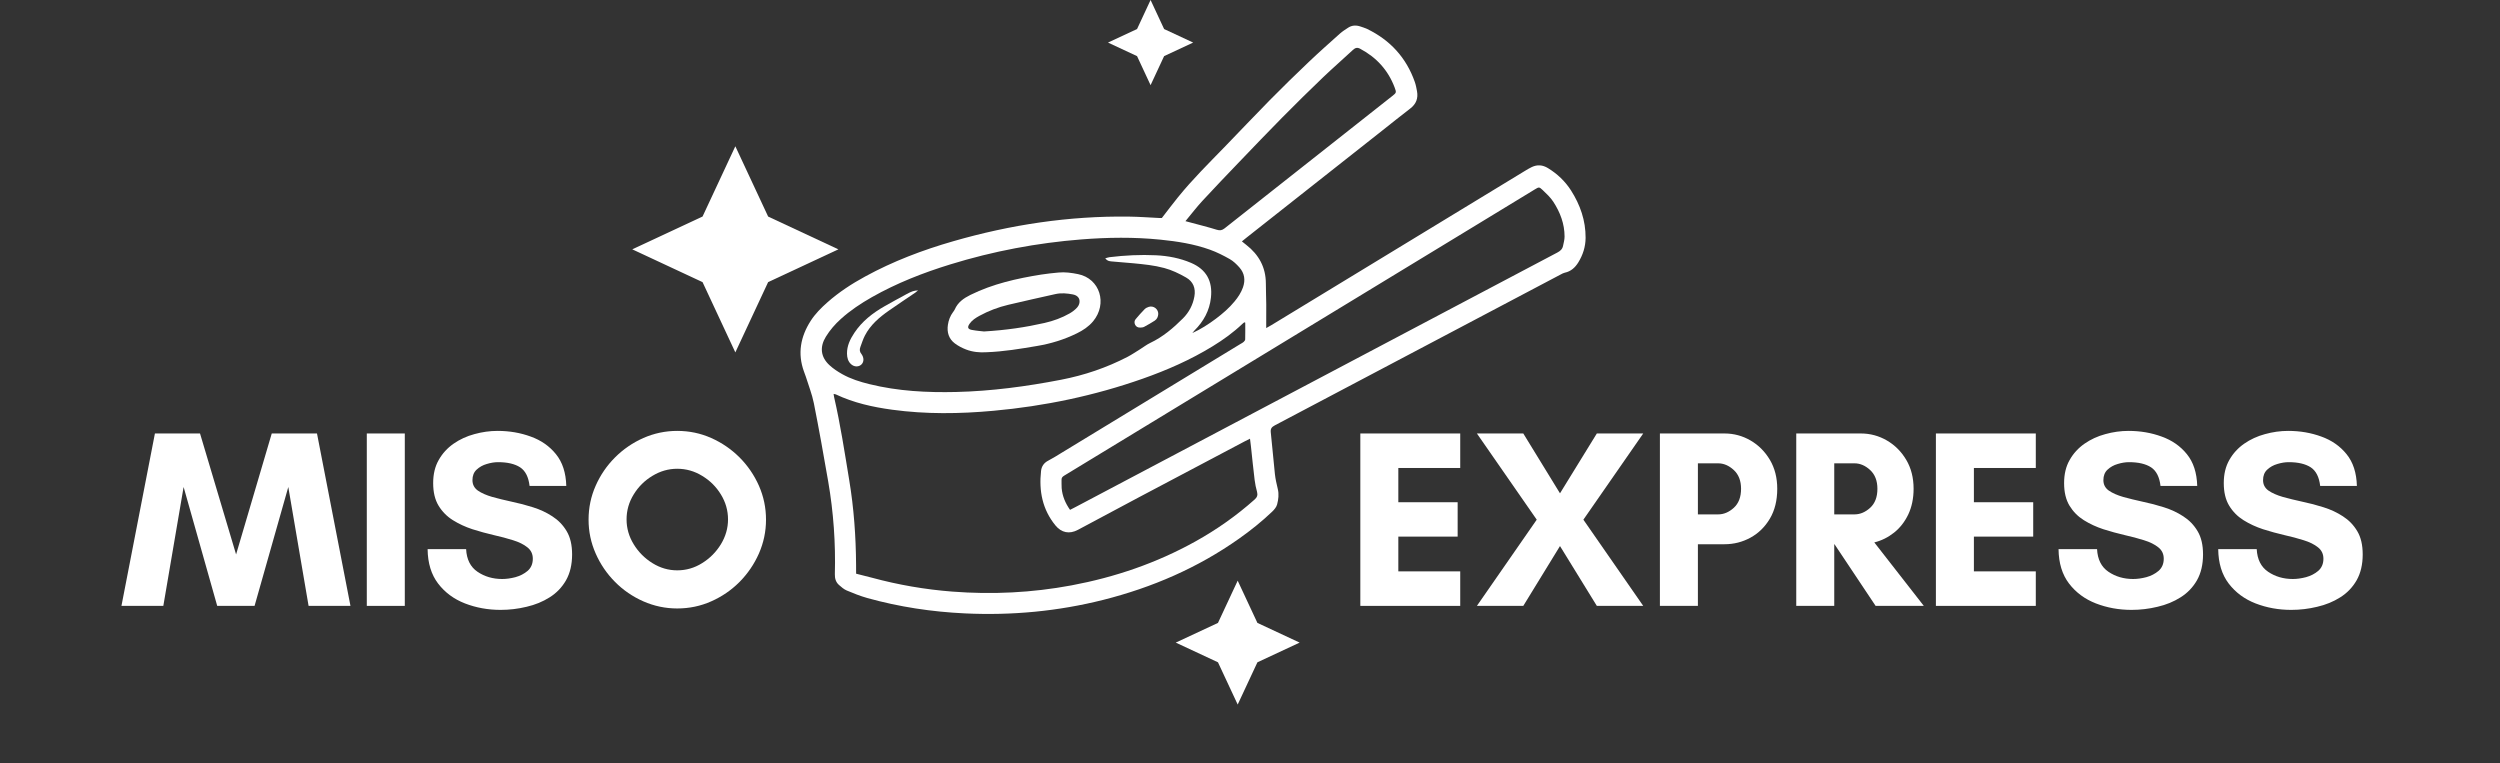 <svg xmlns="http://www.w3.org/2000/svg" xmlns:xlink="http://www.w3.org/1999/xlink" width="403" zoomAndPan="magnify" viewBox="0 0 302.25 92.25" height="123" preserveAspectRatio="xMidYMid meet" version="1.0"><rect x="0" y="0" width="302.25" height="92.25" fill="#333333" stroke="none"/><defs><g/><clipPath id="f50e629a96"><path d="M 96.41 3.117 L 191.637 3.117 L 191.637 74.363 L 96.41 74.363 Z M 96.41 3.117 " clip-rule="nonzero"/></clipPath><clipPath id="cbab31dd43"><path d="M 76.441 17.684 L 101.363 17.684 L 101.363 42.605 L 76.441 42.605 Z M 76.441 17.684 " clip-rule="nonzero"/></clipPath><clipPath id="e07bea7787"><path d="M 88.902 17.684 L 92.867 26.18 L 101.363 30.145 L 92.867 34.109 L 88.902 42.605 L 84.938 34.109 L 76.441 30.145 L 84.938 26.18 Z M 88.902 17.684 " clip-rule="nonzero"/></clipPath><clipPath id="82d3131a92"><path d="M 142.148 70.203 L 157.125 70.203 L 157.125 85.18 L 142.148 85.18 Z M 142.148 70.203 " clip-rule="nonzero"/></clipPath><clipPath id="f34cde1bb3"><path d="M 149.637 70.203 L 152.02 75.309 L 157.125 77.691 L 152.02 80.074 L 149.637 85.18 L 147.254 80.074 L 142.148 77.691 L 147.254 75.309 Z M 149.637 70.203 " clip-rule="nonzero"/></clipPath><clipPath id="35d3b6e69c"><path d="M 133.957 0 L 144.254 0 L 144.254 10.297 L 133.957 10.297 Z M 133.957 0 " clip-rule="nonzero"/></clipPath><clipPath id="5f56da2b83"><path d="M 139.105 0 L 140.742 3.512 L 144.254 5.148 L 140.742 6.785 L 139.105 10.297 L 137.469 6.785 L 133.957 5.148 L 137.469 3.512 Z M 139.105 0 " clip-rule="nonzero"/></clipPath></defs><g fill="#ffffff" fill-opacity="1"><g transform="translate(14.527, 73.251)"><g><path d="M 27.844 0 L 22.781 0 L 20.328 -14.375 L 16.25 0 L 11.734 0 L 7.672 -14.375 L 5.219 0 L 0.156 0 L 4.203 -20.844 L 9.656 -20.844 L 14.016 -6.219 L 18.328 -20.844 L 23.797 -20.844 Z M 27.844 0 "/></g></g></g><g fill="#ffffff" fill-opacity="1"><g transform="translate(42.502, 73.251)"><g><path d="M 6.438 0 L 1.844 0 L 1.844 -20.844 L 6.438 -20.844 Z M 6.438 0 "/></g></g></g><g fill="#ffffff" fill-opacity="1"><g transform="translate(50.776, 73.251)"><g><path d="M 9.938 -3.25 C 10.426 -3.25 10.957 -3.32 11.531 -3.469 C 12.102 -3.625 12.598 -3.879 13.016 -4.234 C 13.43 -4.598 13.641 -5.086 13.641 -5.703 C 13.641 -6.273 13.422 -6.734 12.984 -7.078 C 12.547 -7.43 11.969 -7.719 11.25 -7.938 C 10.531 -8.164 9.75 -8.375 8.906 -8.562 C 8.062 -8.758 7.207 -8.992 6.344 -9.266 C 5.488 -9.547 4.703 -9.91 3.984 -10.359 C 3.266 -10.805 2.688 -11.391 2.25 -12.109 C 1.812 -12.828 1.594 -13.738 1.594 -14.844 C 1.594 -15.926 1.816 -16.859 2.266 -17.641 C 2.711 -18.43 3.312 -19.086 4.062 -19.609 C 4.812 -20.129 5.648 -20.516 6.578 -20.766 C 7.504 -21.023 8.438 -21.156 9.375 -21.156 C 10.812 -21.156 12.148 -20.926 13.391 -20.469 C 14.641 -20.02 15.656 -19.312 16.438 -18.344 C 17.227 -17.375 17.645 -16.094 17.688 -14.5 L 13.25 -14.5 C 13.125 -15.582 12.742 -16.332 12.109 -16.75 C 11.473 -17.164 10.582 -17.375 9.438 -17.375 C 9.008 -17.375 8.555 -17.301 8.078 -17.156 C 7.598 -17.02 7.188 -16.789 6.844 -16.469 C 6.508 -16.156 6.344 -15.734 6.344 -15.203 C 6.344 -14.672 6.562 -14.25 7 -13.938 C 7.445 -13.633 8.023 -13.379 8.734 -13.172 C 9.453 -12.973 10.238 -12.781 11.094 -12.594 C 11.957 -12.414 12.812 -12.191 13.656 -11.922 C 14.5 -11.66 15.281 -11.297 16 -10.828 C 16.719 -10.367 17.297 -9.77 17.734 -9.031 C 18.172 -8.301 18.391 -7.363 18.391 -6.219 C 18.391 -5 18.145 -3.957 17.656 -3.094 C 17.164 -2.238 16.504 -1.551 15.672 -1.031 C 14.848 -0.508 13.922 -0.129 12.891 0.109 C 11.859 0.359 10.812 0.484 9.75 0.484 C 8.219 0.484 6.781 0.223 5.438 -0.297 C 4.102 -0.816 3.02 -1.617 2.188 -2.703 C 1.363 -3.785 0.941 -5.172 0.922 -6.859 L 5.578 -6.859 C 5.641 -5.617 6.098 -4.707 6.953 -4.125 C 7.816 -3.539 8.812 -3.25 9.938 -3.25 Z M 9.938 -3.25 "/></g></g></g><g fill="#ffffff" fill-opacity="1"><g transform="translate(70.08, 73.251)"><g><path d="M 17.938 -10.453 C 17.938 -11.535 17.648 -12.539 17.078 -13.469 C 16.504 -14.406 15.75 -15.156 14.812 -15.719 C 13.883 -16.289 12.879 -16.578 11.797 -16.578 C 10.734 -16.578 9.734 -16.289 8.797 -15.719 C 7.859 -15.156 7.102 -14.406 6.531 -13.469 C 5.957 -12.539 5.672 -11.535 5.672 -10.453 C 5.672 -9.391 5.957 -8.391 6.531 -7.453 C 7.102 -6.516 7.859 -5.754 8.797 -5.172 C 9.734 -4.586 10.734 -4.297 11.797 -4.297 C 12.879 -4.297 13.883 -4.586 14.812 -5.172 C 15.75 -5.754 16.504 -6.516 17.078 -7.453 C 17.648 -8.391 17.938 -9.391 17.938 -10.453 Z M 22.531 -10.422 C 22.531 -8.992 22.242 -7.629 21.672 -6.328 C 21.098 -5.035 20.316 -3.891 19.328 -2.891 C 18.336 -1.898 17.195 -1.117 15.906 -0.547 C 14.625 0.023 13.254 0.312 11.797 0.312 C 10.367 0.312 9.004 0.023 7.703 -0.547 C 6.41 -1.117 5.27 -1.898 4.281 -2.891 C 3.289 -3.891 2.508 -5.035 1.938 -6.328 C 1.363 -7.629 1.078 -8.992 1.078 -10.422 C 1.078 -11.867 1.363 -13.238 1.938 -14.531 C 2.508 -15.82 3.289 -16.961 4.281 -17.953 C 5.27 -18.941 6.41 -19.723 7.703 -20.297 C 9.004 -20.867 10.367 -21.156 11.797 -21.156 C 13.254 -21.156 14.625 -20.867 15.906 -20.297 C 17.195 -19.723 18.336 -18.941 19.328 -17.953 C 20.316 -16.961 21.098 -15.82 21.672 -14.531 C 22.242 -13.238 22.531 -11.867 22.531 -10.422 Z M 22.531 -10.422 "/></g></g></g><g fill="#ffffff" fill-opacity="1"><g transform="translate(93.676, 73.251)"><g/></g></g><g fill="#ffffff" fill-opacity="1"><g transform="translate(101.337, 73.251)"><g/></g></g><g fill="#ffffff" fill-opacity="1"><g transform="translate(108.997, 73.251)"><g/></g></g><g fill="#ffffff" fill-opacity="1"><g transform="translate(116.657, 73.251)"><g/></g></g><g fill="#ffffff" fill-opacity="1"><g transform="translate(124.318, 73.251)"><g/></g></g><g fill="#ffffff" fill-opacity="1"><g transform="translate(131.978, 73.251)"><g/></g></g><g fill="#ffffff" fill-opacity="1"><g transform="translate(139.638, 73.251)"><g/></g></g><g fill="#ffffff" fill-opacity="1"><g transform="translate(147.299, 73.251)"><g/></g></g><g fill="#ffffff" fill-opacity="1"><g transform="translate(154.959, 73.251)"><g/></g></g><g fill="#ffffff" fill-opacity="1"><g transform="translate(162.62, 73.251)"><g><path d="M 13.922 -4.172 L 13.922 0 L 1.844 0 L 1.844 -20.844 L 13.922 -20.844 L 13.922 -16.672 L 6.438 -16.672 L 6.438 -12.531 L 13.609 -12.531 L 13.609 -8.375 L 6.438 -8.375 L 6.438 -4.172 Z M 13.922 -4.172 "/></g></g></g><g fill="#ffffff" fill-opacity="1"><g transform="translate(178.369, 73.251)"><g><path d="M 20.297 0 L 14.688 0 L 10.234 -7.234 L 5.797 0 L 0.188 0 L 7.422 -10.422 L 0.188 -20.844 L 5.797 -20.844 L 10.234 -13.609 L 14.688 -20.844 L 20.297 -20.844 L 13.062 -10.422 Z M 20.297 0 "/></g></g></g><g fill="#ffffff" fill-opacity="1"><g transform="translate(198.838, 73.251)"><g><path d="M 6.438 -7.453 L 6.438 0 L 1.844 0 L 1.844 -20.844 L 9.656 -20.844 C 10.781 -20.844 11.828 -20.562 12.797 -20 C 13.766 -19.438 14.547 -18.656 15.141 -17.656 C 15.734 -16.656 16.031 -15.488 16.031 -14.156 C 16.031 -12.75 15.734 -11.547 15.141 -10.547 C 14.547 -9.547 13.766 -8.781 12.797 -8.25 C 11.828 -7.719 10.781 -7.453 9.656 -7.453 Z M 8.891 -17.234 L 6.438 -17.234 L 6.438 -11.062 L 8.891 -11.062 C 9.566 -11.062 10.195 -11.328 10.781 -11.859 C 11.363 -12.391 11.656 -13.156 11.656 -14.156 C 11.656 -15.125 11.363 -15.879 10.781 -16.422 C 10.195 -16.961 9.566 -17.234 8.891 -17.234 Z M 8.891 -17.234 "/></g></g></g><g fill="#ffffff" fill-opacity="1"><g transform="translate(215.323, 73.251)"><g><path d="M 6.438 -7.453 L 6.438 0 L 1.844 0 L 1.844 -20.844 L 9.656 -20.844 C 10.781 -20.844 11.828 -20.562 12.797 -20 C 13.766 -19.438 14.547 -18.656 15.141 -17.656 C 15.734 -16.656 16.031 -15.488 16.031 -14.156 C 16.031 -13 15.816 -11.969 15.391 -11.062 C 14.961 -10.164 14.391 -9.43 13.672 -8.859 C 12.953 -8.285 12.156 -7.891 11.281 -7.672 L 17.266 0 L 11.438 0 L 6.469 -7.453 Z M 8.891 -17.234 L 6.438 -17.234 L 6.438 -11.062 L 8.891 -11.062 C 9.566 -11.062 10.195 -11.328 10.781 -11.859 C 11.363 -12.391 11.656 -13.156 11.656 -14.156 C 11.656 -15.125 11.363 -15.879 10.781 -16.422 C 10.195 -16.961 9.566 -17.234 8.891 -17.234 Z M 8.891 -17.234 "/></g></g></g><g fill="#ffffff" fill-opacity="1"><g transform="translate(232.206, 73.251)"><g><path d="M 13.922 -4.172 L 13.922 0 L 1.844 0 L 1.844 -20.844 L 13.922 -20.844 L 13.922 -16.672 L 6.438 -16.672 L 6.438 -12.531 L 13.609 -12.531 L 13.609 -8.375 L 6.438 -8.375 L 6.438 -4.172 Z M 13.922 -4.172 "/></g></g></g><g fill="#ffffff" fill-opacity="1"><g transform="translate(247.956, 73.251)"><g><path d="M 9.938 -3.25 C 10.426 -3.25 10.957 -3.32 11.531 -3.469 C 12.102 -3.625 12.598 -3.879 13.016 -4.234 C 13.43 -4.598 13.641 -5.086 13.641 -5.703 C 13.641 -6.273 13.422 -6.734 12.984 -7.078 C 12.547 -7.43 11.969 -7.719 11.25 -7.938 C 10.531 -8.164 9.75 -8.375 8.906 -8.562 C 8.062 -8.758 7.207 -8.992 6.344 -9.266 C 5.488 -9.547 4.703 -9.91 3.984 -10.359 C 3.266 -10.805 2.688 -11.391 2.25 -12.109 C 1.812 -12.828 1.594 -13.738 1.594 -14.844 C 1.594 -15.926 1.816 -16.859 2.266 -17.641 C 2.711 -18.43 3.312 -19.086 4.062 -19.609 C 4.812 -20.129 5.648 -20.516 6.578 -20.766 C 7.504 -21.023 8.438 -21.156 9.375 -21.156 C 10.812 -21.156 12.148 -20.926 13.391 -20.469 C 14.641 -20.02 15.656 -19.312 16.438 -18.344 C 17.227 -17.375 17.645 -16.094 17.688 -14.5 L 13.25 -14.5 C 13.125 -15.582 12.742 -16.332 12.109 -16.75 C 11.473 -17.164 10.582 -17.375 9.438 -17.375 C 9.008 -17.375 8.555 -17.301 8.078 -17.156 C 7.598 -17.02 7.188 -16.789 6.844 -16.469 C 6.508 -16.156 6.344 -15.734 6.344 -15.203 C 6.344 -14.672 6.562 -14.25 7 -13.938 C 7.445 -13.633 8.023 -13.379 8.734 -13.172 C 9.453 -12.973 10.238 -12.781 11.094 -12.594 C 11.957 -12.414 12.812 -12.191 13.656 -11.922 C 14.5 -11.66 15.281 -11.297 16 -10.828 C 16.719 -10.367 17.297 -9.77 17.734 -9.031 C 18.172 -8.301 18.391 -7.363 18.391 -6.219 C 18.391 -5 18.145 -3.957 17.656 -3.094 C 17.164 -2.238 16.504 -1.551 15.672 -1.031 C 14.848 -0.508 13.922 -0.129 12.891 0.109 C 11.859 0.359 10.812 0.484 9.75 0.484 C 8.219 0.484 6.781 0.223 5.438 -0.297 C 4.102 -0.816 3.02 -1.617 2.188 -2.703 C 1.363 -3.785 0.941 -5.172 0.922 -6.859 L 5.578 -6.859 C 5.641 -5.617 6.098 -4.707 6.953 -4.125 C 7.816 -3.539 8.812 -3.25 9.938 -3.25 Z M 9.938 -3.25 "/></g></g></g><g fill="#ffffff" fill-opacity="1"><g transform="translate(267.26, 73.251)"><g><path d="M 9.938 -3.25 C 10.426 -3.25 10.957 -3.32 11.531 -3.469 C 12.102 -3.625 12.598 -3.879 13.016 -4.234 C 13.43 -4.598 13.641 -5.086 13.641 -5.703 C 13.641 -6.273 13.422 -6.734 12.984 -7.078 C 12.547 -7.43 11.969 -7.719 11.25 -7.938 C 10.531 -8.164 9.75 -8.375 8.906 -8.562 C 8.062 -8.758 7.207 -8.992 6.344 -9.266 C 5.488 -9.547 4.703 -9.91 3.984 -10.359 C 3.266 -10.805 2.688 -11.391 2.25 -12.109 C 1.812 -12.828 1.594 -13.738 1.594 -14.844 C 1.594 -15.926 1.816 -16.859 2.266 -17.641 C 2.711 -18.43 3.312 -19.086 4.062 -19.609 C 4.812 -20.129 5.648 -20.516 6.578 -20.766 C 7.504 -21.023 8.438 -21.156 9.375 -21.156 C 10.812 -21.156 12.148 -20.926 13.391 -20.469 C 14.641 -20.02 15.656 -19.312 16.438 -18.344 C 17.227 -17.375 17.645 -16.094 17.688 -14.5 L 13.25 -14.5 C 13.125 -15.582 12.742 -16.332 12.109 -16.75 C 11.473 -17.164 10.582 -17.375 9.438 -17.375 C 9.008 -17.375 8.555 -17.301 8.078 -17.156 C 7.598 -17.02 7.188 -16.789 6.844 -16.469 C 6.508 -16.156 6.344 -15.734 6.344 -15.203 C 6.344 -14.672 6.562 -14.25 7 -13.938 C 7.445 -13.633 8.023 -13.379 8.734 -13.172 C 9.453 -12.973 10.238 -12.781 11.094 -12.594 C 11.957 -12.414 12.812 -12.191 13.656 -11.922 C 14.5 -11.66 15.281 -11.297 16 -10.828 C 16.719 -10.367 17.297 -9.77 17.734 -9.031 C 18.172 -8.301 18.391 -7.363 18.391 -6.219 C 18.391 -5 18.145 -3.957 17.656 -3.094 C 17.164 -2.238 16.504 -1.551 15.672 -1.031 C 14.848 -0.508 13.922 -0.129 12.891 0.109 C 11.859 0.359 10.812 0.484 9.75 0.484 C 8.219 0.484 6.781 0.223 5.438 -0.297 C 4.102 -0.816 3.02 -1.617 2.188 -2.703 C 1.363 -3.785 0.941 -5.172 0.922 -6.859 L 5.578 -6.859 C 5.641 -5.617 6.098 -4.707 6.953 -4.125 C 7.816 -3.539 8.812 -3.25 9.938 -3.25 Z M 9.938 -3.25 "/></g></g></g><g clip-path="url(#f50e629a96)"><path fill="#ffffff" d="M 189.938 23.027 C 189.227 21.914 188.281 21.016 187.141 20.32 C 186.5 19.93 185.863 19.883 185.195 20.195 C 184.914 20.328 184.645 20.492 184.379 20.652 C 180.457 23.035 176.539 25.422 172.621 27.805 C 166.328 31.637 160.031 35.465 153.738 39.293 C 153.555 39.402 153.367 39.504 153.086 39.664 C 153.086 39.367 153.086 39.188 153.086 39.012 C 153.09 38.273 153.098 37.535 153.09 36.801 C 153.082 35.953 153.043 35.105 153.043 34.258 C 153.035 32.309 152.191 30.789 150.676 29.609 C 150.512 29.48 150.348 29.348 150.145 29.184 C 150.379 28.996 150.547 28.852 150.719 28.719 C 156.199 24.395 161.684 20.07 167.164 15.746 C 168.277 14.867 169.383 13.977 170.508 13.113 C 171.215 12.574 171.473 11.883 171.316 11.023 C 171.246 10.645 171.176 10.262 171.047 9.898 C 170.016 6.973 168.078 4.855 165.293 3.504 C 165.031 3.379 164.742 3.293 164.465 3.199 C 163.949 3.027 163.445 3.047 162.98 3.355 C 162.645 3.578 162.297 3.793 161.996 4.062 C 160.734 5.191 159.465 6.316 158.238 7.484 C 156.652 8.996 155.078 10.523 153.539 12.086 C 151.691 13.961 149.887 15.879 148.051 17.77 C 146.125 19.754 144.16 21.695 142.418 23.848 C 141.77 24.645 141.152 25.473 140.465 26.359 C 140.398 26.359 140.27 26.363 140.145 26.355 C 138.93 26.297 137.715 26.203 136.5 26.188 C 129.262 26.09 122.184 27.164 115.238 29.168 C 111.547 30.23 107.969 31.586 104.59 33.434 C 102.969 34.316 101.43 35.32 100.039 36.547 C 99.277 37.219 98.559 37.941 98.008 38.797 C 96.789 40.703 96.406 42.73 97.195 44.906 C 97.27 45.113 97.355 45.32 97.422 45.531 C 97.754 46.602 98.176 47.656 98.395 48.75 C 99.02 51.895 99.582 55.047 100.129 58.207 C 100.77 61.918 101.035 65.664 100.934 69.43 C 100.922 69.938 101.055 70.391 101.438 70.727 C 101.723 70.977 102.027 71.246 102.371 71.391 C 103.184 71.734 104.008 72.062 104.855 72.301 C 108.723 73.379 112.672 73.973 116.676 74.16 C 122.328 74.426 127.902 73.906 133.391 72.523 C 139.305 71.027 144.824 68.648 149.816 65.113 C 151.219 64.121 152.555 63.051 153.797 61.867 C 154.055 61.621 154.324 61.305 154.406 60.977 C 154.562 60.375 154.641 59.75 154.484 59.117 C 154.344 58.527 154.203 57.93 154.137 57.328 C 153.953 55.645 153.824 53.957 153.637 52.273 C 153.586 51.82 153.754 51.625 154.125 51.426 C 165.664 45.348 177.195 39.254 188.727 33.164 C 188.871 33.086 189.023 33.004 189.18 32.969 C 189.922 32.816 190.43 32.348 190.809 31.738 C 191.371 30.828 191.691 29.84 191.699 28.758 C 191.711 26.664 191.047 24.77 189.938 23.027 Z M 145.367 24.289 C 146.828 22.707 148.32 21.152 149.809 19.598 C 151.555 17.777 153.297 15.953 155.07 14.16 C 156.688 12.523 158.328 10.91 159.988 9.32 C 161.16 8.199 162.387 7.141 163.57 6.035 C 163.855 5.773 164.094 5.707 164.445 5.895 C 166.414 6.941 167.82 8.48 168.609 10.57 C 168.848 11.203 168.828 11.211 168.301 11.629 C 161.551 16.953 154.797 22.277 148.051 27.609 C 147.742 27.852 147.488 27.895 147.109 27.777 C 146.035 27.445 144.945 27.176 143.863 26.883 C 143.727 26.844 143.586 26.809 143.32 26.738 C 144.047 25.863 144.672 25.043 145.367 24.289 Z M 99.848 40.707 C 100.344 39.902 100.957 39.195 101.66 38.562 C 102.801 37.531 104.074 36.688 105.406 35.93 C 108.418 34.223 111.621 32.973 114.922 31.957 C 120.082 30.367 125.355 29.371 130.738 28.945 C 133.922 28.695 137.105 28.652 140.285 28.973 C 142.324 29.18 144.348 29.492 146.285 30.188 C 147.109 30.484 147.906 30.887 148.672 31.32 C 149.109 31.57 149.496 31.941 149.836 32.324 C 150.465 33.027 150.59 33.855 150.273 34.75 C 150.047 35.383 149.684 35.934 149.258 36.445 C 148.598 37.246 147.816 37.922 146.988 38.543 C 146.105 39.203 145.18 39.801 144.152 40.266 C 144.234 40.164 144.312 40.055 144.406 39.961 C 145.516 38.859 146.234 37.551 146.402 35.992 C 146.625 33.977 145.836 32.57 144.008 31.785 C 142.656 31.207 141.227 30.934 139.762 30.863 C 137.883 30.773 136.008 30.867 134.137 31.094 C 133.988 31.113 133.844 31.172 133.625 31.23 C 133.918 31.613 134.234 31.586 134.516 31.617 C 135.359 31.699 136.203 31.75 137.047 31.832 C 138.293 31.953 139.539 32.074 140.754 32.402 C 141.691 32.652 142.551 33.07 143.383 33.543 C 144.262 34.035 144.578 34.855 144.402 35.84 C 144.219 36.875 143.754 37.754 143.02 38.492 C 141.844 39.668 140.586 40.738 139.059 41.461 C 138.629 41.664 138.25 41.969 137.844 42.219 C 137.34 42.531 136.852 42.863 136.332 43.137 C 133.781 44.461 131.098 45.367 128.27 45.914 C 124.082 46.723 119.871 47.289 115.605 47.391 C 112.078 47.473 108.566 47.293 105.125 46.445 C 103.977 46.164 102.848 45.812 101.812 45.227 C 101.273 44.922 100.738 44.574 100.285 44.152 C 99.211 43.164 99.082 41.949 99.848 40.707 Z M 151.68 60.395 C 149.48 62.352 147.09 64.035 144.523 65.461 C 139.828 68.074 134.809 69.785 129.539 70.773 C 124.766 71.664 119.957 71.898 115.121 71.523 C 111.844 71.27 108.617 70.711 105.441 69.852 C 104.809 69.68 104.164 69.527 103.504 69.359 C 103.504 68.977 103.504 68.629 103.5 68.285 C 103.477 64.852 103.234 61.441 102.672 58.051 C 102.117 54.688 101.605 51.32 100.84 47.996 C 100.816 47.895 100.805 47.785 100.781 47.625 C 100.906 47.652 100.992 47.656 101.062 47.688 C 103.223 48.707 105.516 49.215 107.863 49.535 C 111.938 50.09 116.02 50.039 120.105 49.664 C 126.277 49.105 132.305 47.844 138.152 45.785 C 141.094 44.746 143.945 43.5 146.609 41.863 C 147.898 41.074 149.125 40.191 150.223 39.141 C 150.285 39.078 150.359 39.027 150.43 38.969 C 150.469 38.984 150.512 38.996 150.551 39.008 C 150.551 39.68 150.562 40.355 150.543 41.031 C 150.543 41.137 150.441 41.258 150.355 41.34 C 150.25 41.438 150.113 41.5 149.984 41.578 C 142.762 45.973 135.539 50.367 128.316 54.762 C 127.797 55.078 127.285 55.406 126.746 55.684 C 126.219 55.953 125.926 56.371 125.863 56.934 C 125.594 59.352 126.023 61.594 127.605 63.527 C 128.328 64.41 129.289 64.605 130.312 64.062 C 132.766 62.754 135.215 61.438 137.672 60.133 C 141.934 57.875 146.203 55.625 150.473 53.367 C 150.664 53.266 150.859 53.172 151.125 53.039 C 151.168 53.391 151.207 53.672 151.238 53.957 C 151.383 55.312 151.52 56.668 151.684 58.02 C 151.742 58.512 151.852 59.004 151.98 59.48 C 152.082 59.871 151.98 60.129 151.68 60.395 Z M 188.969 29.738 C 188.891 30.125 188.629 30.352 188.277 30.535 C 184.609 32.461 180.945 34.402 177.281 36.34 C 161.531 44.66 145.781 52.98 130.031 61.301 C 129.824 61.41 129.613 61.516 129.367 61.641 C 128.797 60.828 128.438 59.977 128.355 59.02 C 128.324 58.691 128.355 58.359 128.34 58.027 C 128.328 57.773 128.441 57.641 128.656 57.508 C 144.996 47.578 161.332 37.641 177.668 27.703 C 180.297 26.102 182.926 24.504 185.555 22.902 C 186.055 22.602 186.082 22.574 186.508 22.977 C 186.973 23.418 187.457 23.871 187.801 24.402 C 188.625 25.672 189.156 27.062 189.156 28.602 C 189.156 28.98 189.047 29.363 188.969 29.738 Z M 188.969 29.738 " fill-opacity="1" fill-rule="nonzero"/></g><path fill="#ffffff" d="M 115.445 41.523 C 115.852 41.828 116.32 42.07 116.797 42.254 C 117.594 42.562 118.441 42.637 119.238 42.586 C 121.348 42.512 123.363 42.168 125.379 41.828 C 127.062 41.547 128.672 41.051 130.203 40.297 C 130.938 39.938 131.617 39.488 132.145 38.859 C 133.93 36.723 132.988 33.676 130.332 33.141 C 129.551 32.984 128.77 32.871 127.973 32.949 C 127.277 33.02 126.578 33.082 125.887 33.195 C 122.934 33.668 120.031 34.316 117.32 35.656 C 116.504 36.062 115.801 36.551 115.426 37.422 C 115.379 37.535 115.289 37.637 115.215 37.742 C 114.879 38.199 114.684 38.711 114.602 39.266 C 114.465 40.168 114.703 40.965 115.445 41.523 Z M 117.219 39.145 C 117.52 38.711 117.957 38.434 118.41 38.184 C 119.516 37.582 120.688 37.137 121.91 36.848 C 123.809 36.402 125.711 35.973 127.613 35.551 C 128.305 35.398 129 35.461 129.695 35.594 C 130.711 35.789 130.664 36.691 130.23 37.172 C 129.977 37.457 129.656 37.695 129.328 37.887 C 128.379 38.43 127.355 38.801 126.293 39.043 C 123.977 39.57 121.629 39.918 118.965 40.074 C 118.66 40.039 118.074 39.996 117.496 39.887 C 117.004 39.793 116.93 39.562 117.219 39.145 Z M 117.219 39.145 " fill-opacity="1" fill-rule="nonzero"/><path fill="#ffffff" d="M 104.078 44.125 C 104.41 43.871 104.484 43.406 104.258 42.977 C 104.223 42.91 104.188 42.844 104.141 42.789 C 103.926 42.539 103.906 42.254 104.016 41.961 C 104.188 41.496 104.336 41.016 104.562 40.578 C 105.23 39.281 106.309 38.363 107.477 37.547 C 108.531 36.809 109.605 36.098 110.672 35.371 C 110.773 35.301 110.863 35.215 110.992 35.109 C 110.508 35.129 110.227 35.219 109.605 35.559 C 108.719 36.043 107.824 36.52 106.949 37.023 C 105.508 37.844 104.219 38.84 103.293 40.238 C 102.789 40.996 102.391 41.805 102.402 42.75 C 102.41 43.242 102.52 43.703 102.91 44.043 C 103.262 44.355 103.746 44.379 104.078 44.125 Z M 104.078 44.125 " fill-opacity="1" fill-rule="nonzero"/><path fill="#ffffff" d="M 137.855 39.605 C 138.016 39.602 138.195 39.586 138.332 39.512 C 138.77 39.277 139.199 39.031 139.613 38.762 C 139.887 38.582 140.016 38.289 140.035 37.961 C 140.043 37.371 139.48 36.93 138.902 37.094 C 138.715 37.145 138.52 37.246 138.383 37.383 C 138.008 37.762 137.66 38.164 137.312 38.57 C 137.145 38.766 137.117 39.008 137.227 39.242 C 137.348 39.504 137.578 39.617 137.855 39.605 Z M 137.855 39.605 " fill-opacity="1" fill-rule="nonzero"/><g clip-path="url(#cbab31dd43)"><g clip-path="url(#e07bea7787)"><path fill="#ffffff" d="M 76.441 17.684 L 101.363 17.684 L 101.363 42.605 L 76.441 42.605 Z M 76.441 17.684 " fill-opacity="1" fill-rule="nonzero"/></g></g><g clip-path="url(#82d3131a92)"><g clip-path="url(#f34cde1bb3)"><path fill="#ffffff" d="M 142.148 70.203 L 157.125 70.203 L 157.125 85.18 L 142.148 85.18 Z M 142.148 70.203 " fill-opacity="1" fill-rule="nonzero"/></g></g><g clip-path="url(#35d3b6e69c)"><g clip-path="url(#5f56da2b83)"><path fill="#ffffff" d="M 133.957 0 L 144.254 0 L 144.254 10.297 L 133.957 10.297 Z M 133.957 0 " fill-opacity="1" fill-rule="nonzero"/></g></g></svg>